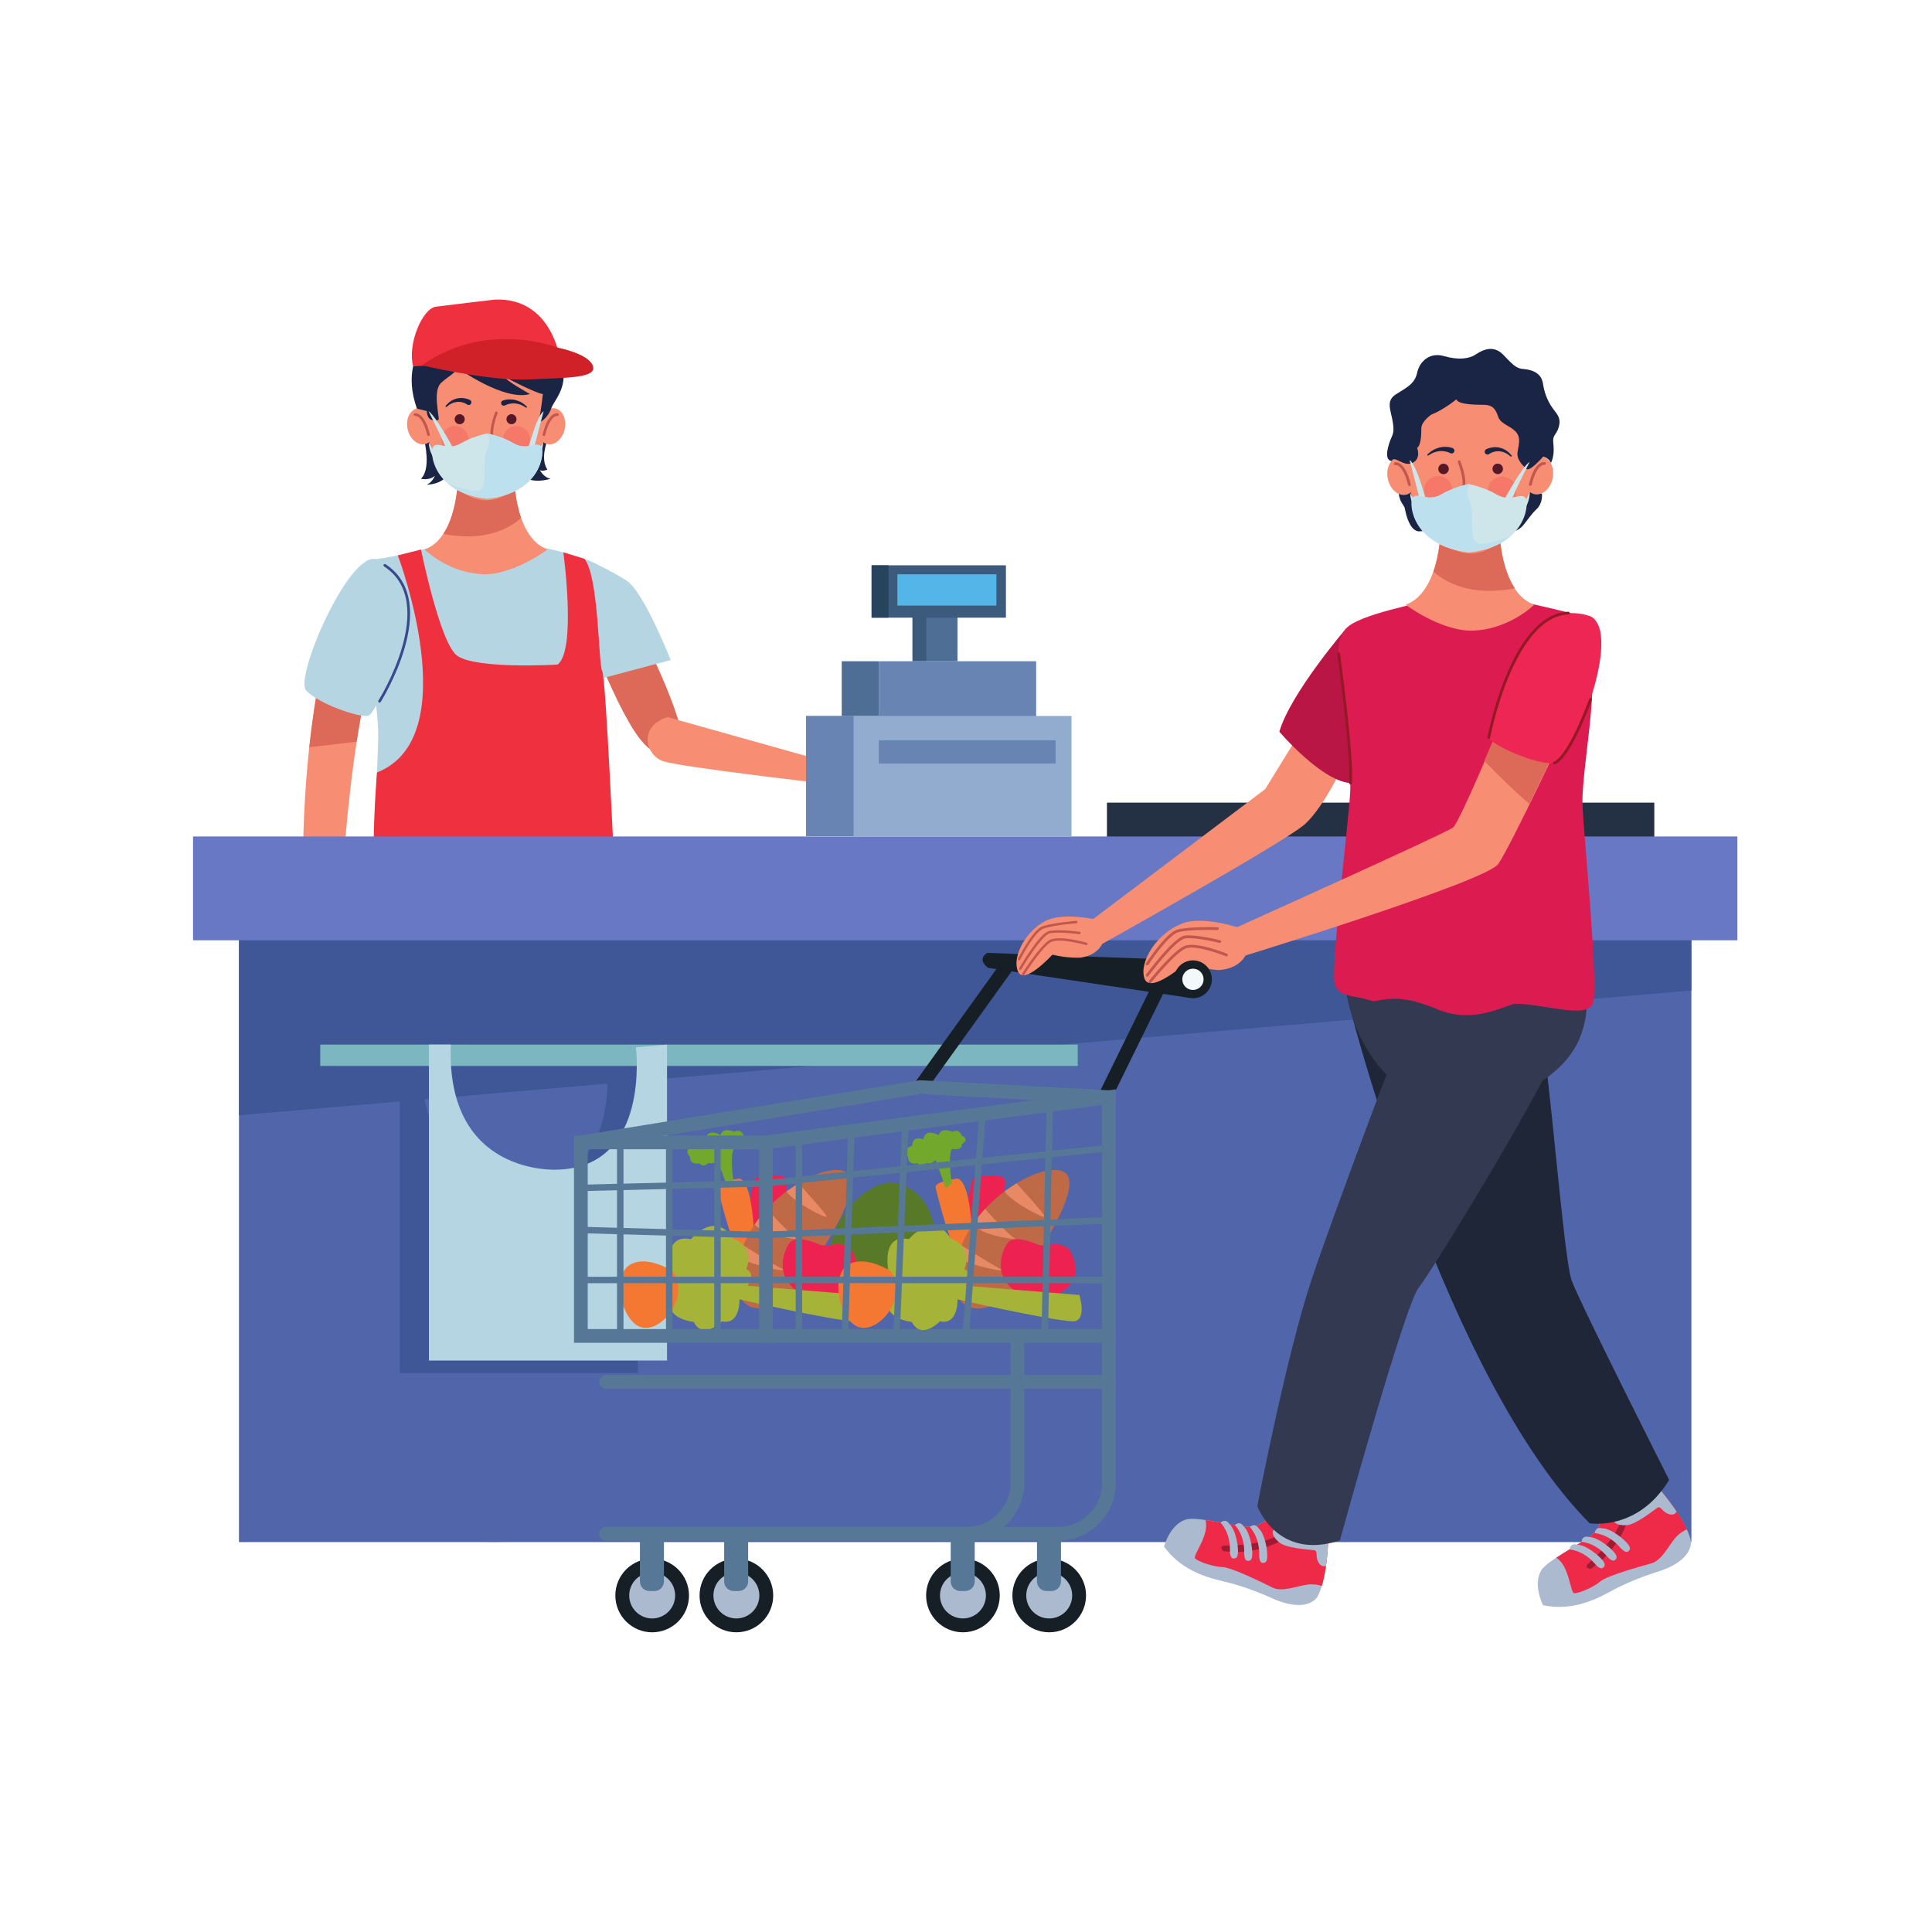<?xml version="1.0" encoding="UTF-8" standalone="no"?>
<svg
   xmlns:dc="http://purl.org/dc/elements/1.1/"
   xmlns:cc="http://creativecommons.org/ns#"
   xmlns:rdf="http://www.w3.org/1999/02/22-rdf-syntax-ns#"
   xmlns:svg="http://www.w3.org/2000/svg"
   xmlns="http://www.w3.org/2000/svg"
   viewBox="0 0 2829.333 2829.333"
   height="2829.333"
   width="2829.333"
   xml:space="preserve"
   id="svg2"
   version="1.1"><defs
     id="defs6" /><g
     transform="matrix(1.333,0,0,-1.333,0,2829.333)"
     id="g10"><g
       transform="scale(0.1)"
       id="g12"><g
         transform="scale(1.115)"
         id="g14"><path
           id="path16"
           style="fill:#243043;fill-opacity:1;fill-rule:nonzero;stroke:none"
           d="M 10906.7,10552.9 H 16300 v 574.8 h -5393.3 v -574.8" /></g><path
         id="path18"
         style="fill:#6884b2;fill-opacity:1;fill-rule:nonzero;stroke:none"
         d="M 11383.3,13346.7 H 9655.16 v 614.1 h 1728.14 v -614.1" /><path
         id="path20"
         style="fill:#dd6958;fill-opacity:1;fill-rule:nonzero;stroke:none"
         d="m 7070.12,14222.3 c 0,0 549.57,-1093.8 393.18,-1206.2 -276.68,-198.9 -462.29,-28.5 -902.85,1009.8 -338.32,797.3 509.67,196.4 509.67,196.4" /><path
         id="path22"
         style="fill:#f78e73;fill-opacity:1;fill-rule:nonzero;stroke:none"
         d="m 3716.06,14590.9 c 0,0 -592.25,-1574.7 -313.12,-4366.5 h 288.53 c 0,0 58.5,2587.9 414.23,3729.2 l -389.64,637.3" /><path
         id="path24"
         style="fill:#dd6958;fill-opacity:1;fill-rule:nonzero;stroke:none"
         d="m 3397.78,13016.1 520.36,60.7 c 28.93,188.7 61.43,368.8 97.9,533.3 l -498.55,207.3 c -43.05,-221.7 -85.76,-489.5 -119.71,-801.3" /><path
         id="path26"
         style="fill:#acbacf;fill-opacity:1;fill-rule:nonzero;stroke:none"
         d="m 5745.68,5287.9 c 0,0 -149.34,-416.5 -114.62,-651 0,0 27.92,-214.1 453.57,-178.9 0,0 265.55,25.4 529.92,-6.6 235.73,-28.5 480.46,-23.2 712.25,132.1 0,0 22.17,237.9 -119.28,345.5 -111.44,84.8 -602.9,106.5 -702.29,176.2 -99.4,69.8 -160,225.5 -160,225.5 l -599.55,-42.8" /><path
         id="path28"
         style="fill:#2743a0;fill-opacity:1;fill-rule:nonzero;stroke:none"
         d="m 7011.77,4994.1 c -187.71,38.2 -438.63,63.5 -506.54,111.1 -99.4,69.8 -160,225.5 -160,225.5 l -599.55,-42.8 c 0,0 -106.95,-298.4 -118.77,-532.2 32.75,-0.5 83.87,-6.9 141.48,-35 98.77,-48.1 222.86,-169.5 341.43,-156 118.57,13.6 474.28,54.2 566.71,24.5 92.43,-29.7 243.94,-32.2 299,-13.2 42.59,14.7 -61.87,281.8 36.24,418.1" /><path
         id="path30"
         style="fill:#243365;fill-opacity:1;fill-rule:nonzero;stroke:none"
         d="m 6736.37,4808.4 c 0,0 -431.11,142.2 -534.68,352.9 0,0 -53.69,53.4 -55.54,-19.1 -1.79,-72.6 257.04,-326.5 577.4,-391.7 0,0 63.75,26.9 12.82,57.9" /><path
         id="path32"
         style="fill:#acbacf;fill-opacity:1;fill-rule:nonzero;stroke:none"
         d="m 6286.71,5321.9 c -57.09,56.5 -457.57,-11.5 -539.15,0 -17.77,-53.8 -51.67,-163.1 -76.76,-282.9 16.4,-14.1 46.2,-27.6 85.2,5.6 60.84,51.8 41.73,117.1 89.95,106.3 48.21,-10.7 281.27,-80.9 371.99,-46.1 90.7,34.7 130.36,156.2 68.77,217.1" /><path
         id="path34"
         style="fill:#acbacf;fill-opacity:1;fill-rule:nonzero;stroke:none"
         d="m 6853.44,5022.1 c 0,0 -133.35,-58.4 -195.21,-250.9 0,0 -22.88,-62.7 -51.57,-58.9 -28.7,3.8 -57.48,17.7 -22.07,103.6 35.4,85.8 113.01,201.3 176.72,223.5 0,0 52.88,50 92.13,-17.3" /><path
         id="path36"
         style="fill:#acbacf;fill-opacity:1;fill-rule:nonzero;stroke:none"
         d="m 6703.73,5049.2 c 0,0 -133.36,-58.4 -195.22,-251 0,0 -22.88,-62.6 -51.56,-58.9 -28.71,3.8 -57.49,17.8 -22.07,103.6 35.4,85.9 113,201.4 176.71,223.6 0,0 52.89,49.9 92.14,-17.3" /><path
         id="path38"
         style="fill:#acbacf;fill-opacity:1;fill-rule:nonzero;stroke:none"
         d="m 6548.42,5082.5 c 0,0 -133.35,-58.3 -195.22,-250.9 0,0 -22.88,-62.7 -51.58,-58.9 -28.68,3.8 -57.47,17.7 -22.08,103.6 35.43,85.9 113.03,201.4 176.73,223.6 0,0 52.89,49.9 92.15,-17.4" /><path
         id="path40"
         style="fill:#ef303e;fill-opacity:1;fill-rule:nonzero;stroke:none"
         d="m 5564.95,10357.6 c 0,0 91.98,-1835 91.98,-2447.8 0,-873.7 -120.38,-2494.4 -102.6,-2539.3 52.45,-132.7 703.54,-184.8 922.61,-15.8 0,0 124.22,1871.2 154.02,2344.4 32.49,515.6 32.49,748.5 32.49,1321.5 0,480.3 -115.97,1785 -88.97,1864.1 27,79.2 -530.96,-212.6 -1009.53,-527.1" /><path
         id="path42"
         style="fill:#acbacf;fill-opacity:1;fill-rule:nonzero;stroke:none"
         d="m 4362.42,5134.6 c 0,0 -149.33,-416.4 -114.61,-650.9 0,0 27.91,-214.2 453.56,-178.9 0,0 265.53,25.3 529.92,-6.7 235.74,-28.5 480.46,-23.2 712.25,132.2 0,0 22.16,237.9 -119.27,345.5 -111.44,84.7 -602.9,106.4 -702.31,176.2 -99.39,69.7 -160,225.5 -160,225.5 l -599.54,-42.9" /><path
         id="path44"
         style="fill:#2743a0;fill-opacity:1;fill-rule:nonzero;stroke:none"
         d="m 5628.5,4840.9 c -187.7,38.2 -438.61,63.4 -506.54,111.1 -99.39,69.7 -160,225.5 -160,225.5 l -599.54,-42.9 c 0,0 -106.96,-298.3 -118.75,-532.2 32.72,-0.5 83.85,-6.9 141.45,-34.9 98.78,-48.1 222.87,-169.6 341.45,-156 118.55,13.5 474.29,54.1 566.71,24.4 92.42,-29.7 243.91,-32.1 298.98,-13.1 42.59,14.6 -61.87,281.7 36.24,418.1" /><path
         id="path46"
         style="fill:#243365;fill-opacity:1;fill-rule:nonzero;stroke:none"
         d="m 5353.12,4655.2 c 0,0 -431.1,142.1 -534.67,352.9 0,0 -53.73,53.3 -55.55,-19.2 -1.81,-72.5 257.03,-326.5 577.41,-391.7 0,0 63.72,27 12.81,58" /><path
         id="path48"
         style="fill:#acbacf;fill-opacity:1;fill-rule:nonzero;stroke:none"
         d="m 4885.69,5172 c -57.09,56.5 -453.68,-29.1 -535.26,-17.6 -17.75,-53.8 -51.66,-163.1 -76.75,-283 16.41,-14 46.19,-27.6 85.19,5.7 60.85,51.8 41.74,117.1 89.95,106.3 48.2,-10.7 248.83,-52.8 339.54,-18.1 90.72,34.8 158.91,145.8 97.33,206.7" /><path
         id="path50"
         style="fill:#acbacf;fill-opacity:1;fill-rule:nonzero;stroke:none"
         d="m 5470.17,4868.8 c 0,0 -133.34,-58.3 -195.21,-250.9 0,0 -22.88,-62.7 -51.57,-58.9 -28.69,3.8 -57.46,17.7 -22.06,103.6 35.39,85.9 113,201.4 176.71,223.5 0,0 52.89,50 92.13,-17.3" /><path
         id="path52"
         style="fill:#acbacf;fill-opacity:1;fill-rule:nonzero;stroke:none"
         d="m 5320.46,4895.9 c 0,0 -133.34,-58.4 -195.2,-250.9 0,0 -22.88,-62.7 -51.58,-58.9 -28.7,3.8 -57.47,17.7 -22.06,103.6 35.4,85.8 113,201.4 176.71,223.5 0,0 52.88,50 92.13,-17.3" /><path
         id="path54"
         style="fill:#acbacf;fill-opacity:1;fill-rule:nonzero;stroke:none"
         d="m 5165.15,4929.3 c 0,0 -133.35,-58.4 -195.2,-251 0,0 -22.89,-62.6 -51.58,-58.8 -28.7,3.8 -57.48,17.7 -22.09,103.6 35.42,85.8 113.02,201.4 176.74,223.5 0,0 52.88,50 92.13,-17.3" /><path
         id="path56"
         style="fill:#ef303e;fill-opacity:1;fill-rule:nonzero;stroke:none"
         d="m 4236.18,10782.9 c 0,0 108.47,-2248.3 121.91,-2770.6 10.51,-409.3 -204.8,-2750.1 -187,-2795.1 52.44,-132.7 703.53,-184.8 922.59,-15.7 0,0 249.35,1792.5 279.17,2265.7 32.46,515.6 200.92,3195.8 227.91,3275 27.01,79.1 -886.01,355.3 -1364.58,40.7" /><path
         id="path58"
         style="fill:#b6d5e3;fill-opacity:1;fill-rule:nonzero;stroke:none"
         d="m 6577.25,15014.7 c 0,0 109.97,-46.1 302.96,-165.8 193.03,-119.8 487.7,-876.7 488.37,-875.2 0.71,1.4 -878.96,-233.7 -878.96,-233.7 l 87.63,1274.7" /><path
         id="path60"
         style="fill:#ef303e;fill-opacity:1;fill-rule:nonzero;stroke:none"
         d="m 6660.54,11520 c 0,0 105.73,-1106.8 -955.47,-1606.8 -187.42,-88.3 -509.66,-15.9 -545.91,3.7 -36.25,19.7 -846.09,694.6 -922.98,866 -76.89,171.5 5.6,831.1 5.6,831.1 l 2418.76,-94" /><path
         id="path62"
         style="fill:#b6d5e3;fill-opacity:1;fill-rule:nonzero;stroke:none"
         d="m 4900.62,15270.4 c 0,0 -275.61,-113.6 -769.84,-189.3 -95.43,-14.6 -95.16,-514.6 -73.11,-876.2 22.07,-361.5 99.78,-814.3 98.1,-1063.5 -1.67,-249.3 -87.3,-1758.1 -17.37,-1922.3 69.92,-164.1 440.11,-66.2 639.69,-132.6 199.56,-66.5 561.05,-263.5 901.81,-122.9 340.77,140.6 482.71,120.6 671.89,84.1 189.18,-36.6 358.69,36.4 407.03,180.6 48.33,144.1 -153.84,1771.4 -162.71,2031.8 -8.84,260.4 48.51,822.1 83.29,1082.9 34.77,260.8 89.29,470.6 -38.26,621.3 -127.53,150.8 -749.32,255.6 -840.16,284.7 -90.81,29 -900.36,21.4 -900.36,21.4" /><path
         id="path64"
         style="fill:#ef303e;fill-opacity:1;fill-rule:nonzero;stroke:none"
         d="m 4370.59,15123.7 c 0,0 756.61,-1997.2 -228.87,-2384.9 0,0 -135.5,-1548 104.9,-2174 l 2338.15,-78.3 c 0,0 200.19,604 181.5,893.6 -18.68,289.7 -108.82,2405.6 -150.74,2474.6 -41.91,69.1 -35.01,1032.6 -193.8,1230.4 l -232.78,72 c 0,0 147.57,-1078 -63.97,-1233.3 0,0 -885.71,-53.5 -1101.66,97.1 -187.95,131 -398.31,1167 -398.31,1167 l -254.42,-64.2" /><g
         transform="scale(1.009)"
         id="g66"><path
           id="path68"
           style="fill:#1a2444;fill-opacity:1;fill-rule:nonzero;stroke:none"
           d="m 5960.07,16241.1 c 0,0 -81.69,-199.3 0,-318.2 0,0 -65.8,-28.7 -85.05,0 0,0 41.86,-86.4 120.34,-99.5 0,0 -209.52,-70.8 -322.05,44.7 -112.54,115.4 183.81,431.9 183.81,431.9 l 102.95,-58.9" /></g><g
         transform="scale(1.009)"
         id="g70"><path
           id="path72"
           style="fill:#1a2444;fill-opacity:1;fill-rule:nonzero;stroke:none"
           d="m 4622.91,16225.4 c 0,0 72.24,-299.2 -40.09,-402 0,0 89.16,-23.6 152.02,31.8 0,0 -30.07,-76.1 -89.49,-95.8 0,0 177.91,-7.4 248.44,137.2 70.55,144.6 -155.47,403.4 -155.47,403.4 l -115.41,-74.6" /></g><path
         id="path74"
         style="fill:#f78e73;fill-opacity:1;fill-rule:nonzero;stroke:none"
         d="m 5646.04,16061.7 h -611.66 c 0,0 19.43,-728.1 -368.91,-873.8 0,0 273.2,-271.8 674.74,-271.8 325.25,9.7 674.73,271.8 674.73,271.8 -388.33,145.7 -368.9,873.8 -368.9,873.8" /><path
         id="path76"
         style="fill:#dd6958;fill-opacity:1;fill-rule:nonzero;stroke:none"
         d="m 5646.01,16026 c -197.22,8.2 -413.3,17.2 -611.48,25.4 0.44,-67.2 -4.33,-451.2 -164.31,-692 458.68,-90 726.17,61 855.32,174.8 -68.28,194.4 -78.36,408.7 -79.53,491.8" /><g
         transform="scale(1.071)"
         id="g78"><path
           id="path80"
           style="fill:#f78e73;fill-opacity:1;fill-rule:nonzero;stroke:none"
           d="m 4379.15,15492.9 c 0,-445.7 325.96,-807.1 609.12,-807.1 283.16,0 609.1,361.4 609.1,807.1 0,445.7 -156.53,807.1 -609.1,807.1 -452.56,0 -609.12,-361.4 -609.12,-807.1" /></g><g
         transform="scale(1.028)"
         id="g82"><path
           id="path84"
           style="fill:#f78e73;fill-opacity:1;fill-rule:nonzero;stroke:none"
           d="m 4356.89,16058.9 c 24.08,-105.1 107.47,-175.7 186.28,-157.7 78.83,18.1 123.2,117.9 99.14,223.1 -24.08,105.1 -107.48,175.7 -186.31,157.6 -78.8,-18 -123.18,-117.8 -99.11,-223" /></g><g
         transform="scale(1.028)"
         id="g86"><path
           id="path88"
           style="fill:#f78e73;fill-opacity:1;fill-rule:nonzero;stroke:none"
           d="m 6033.91,16058.9 c -24.1,-105.1 -107.49,-175.7 -186.28,-157.7 -78.84,18.1 -123.22,117.9 -99.15,223.1 24.07,105.1 107.47,175.7 186.28,157.6 78.83,-18 123.21,-117.8 99.15,-223" /></g><g
         transform="scale(1.024)"
         id="g90"><path
           id="path92"
           style="fill:none;stroke:#c1574d;stroke-width:28.443;stroke-linecap:round;stroke-linejoin:miter;stroke-miterlimit:10;stroke-dasharray:none;stroke-opacity:1"
           d="m 5981.43,16279.4 c 0,0 -88.52,20.6 -145.39,-214.9" /></g><g
         transform="scale(1.024)"
         id="g94"><path
           id="path96"
           style="fill:none;stroke:#c1574d;stroke-width:28.443;stroke-linecap:round;stroke-linejoin:miter;stroke-miterlimit:10;stroke-dasharray:none;stroke-opacity:1"
           d="m 4451.83,16279.4 c 0,0 88.51,20.6 145.39,-214.9" /></g><g
         transform="scale(1.034)"
         id="g98"><path
           id="path100"
           style="fill:#1a2444;fill-opacity:1;fill-rule:nonzero;stroke:none"
           d="m 4962.52,16229.8 c -12.53,9 -32.11,18 -50.16,22.5 -18.6,4.8 -38.2,6.7 -57.72,4.4 -19.33,-2.5 -39.27,-7.2 -57.39,-16.8 -18.69,-8.7 -35.53,-21.4 -51.96,-34.9 l -0.38,-0.4 c -3.09,-2.5 -7.64,-2.1 -10.17,1 -2.29,2.8 -2.16,6.8 0.12,9.4 14.67,16.8 30.43,33.3 49.57,46.3 18.49,14.1 40.52,23.5 63.43,30.3 23.09,6.6 47.74,8.4 71.99,6.2 24.82,-2.5 47.14,-7.6 72.57,-19.7 14.2,-6.9 20.2,-23.9 13.37,-38.1 -6.81,-14.2 -23.84,-20.2 -38.03,-13.4 -1.48,0.7 -2.87,1.6 -4.16,2.5 l -1.08,0.7" /></g><g
         transform="scale(1.033)"
         id="g102"><path
           id="path104"
           style="fill:#1a2444;fill-opacity:1;fill-rule:nonzero;stroke:none"
           d="m 5348.27,16287.6 c 25.91,9.1 47.71,11.5 71.62,12.1 23.36,0.3 46.62,-2.3 68.69,-8.7 21.97,-6.4 43.22,-14.8 62.08,-26.9 19.32,-11.3 36.12,-25.7 51.96,-40.6 2.92,-2.7 3.07,-7.3 0.32,-10.2 -2.44,-2.6 -6.37,-3 -9.26,-1.1 l -0.39,0.3 c -17.31,11.4 -34.89,22.1 -53.85,29.2 -18.52,8 -38.26,12 -57.61,14.4 -19.44,2.2 -38.99,1 -57.78,-2.3 -18.22,-3.2 -38.31,-10 -51.44,-17.4 l -0.85,-0.5 c -13.71,-7.8 -31.12,-3 -38.91,10.7 -7.77,13.7 -2.97,31.1 10.73,38.9 1.47,0.8 3.15,1.6 4.69,2.1" /></g><g
         transform="scale(1.023)"
         id="g106"><path
           id="path108"
           style="fill:#561826;fill-opacity:1;fill-rule:nonzero;stroke:none"
           d="m 4882.81,16246.1 c 0,-29.7 24.15,-53.9 53.92,-53.9 29.76,0 53.9,24.2 53.9,53.9 0,29.8 -24.14,53.9 -53.9,53.9 -29.77,0 -53.92,-24.1 -53.92,-53.9" /></g><g
         transform="scale(1.023)"
         id="g110"><path
           id="path112"
           style="fill:#561826;fill-opacity:1;fill-rule:nonzero;stroke:none"
           d="m 5438.82,16246.1 c 0,-29.7 24.15,-53.9 53.91,-53.9 29.77,0 53.89,24.2 53.89,53.9 0,29.8 -24.12,53.9 -53.89,53.9 -29.76,0 -53.91,-24.1 -53.91,-53.9" /></g><g
         transform="scale(1.015)"
         id="g114"><path
           id="path116"
           style="fill:#f57868;fill-opacity:1;fill-rule:nonzero;stroke:none"
           d="m 4776.5,16152.6 c 0,-81.4 66,-147.4 147.41,-147.4 81.4,0 147.41,66 147.41,147.4 0,81.4 -66.01,147.4 -147.41,147.4 -81.41,0 -147.41,-66 -147.41,-147.4" /></g><g
         transform="scale(1.015)"
         id="g118"><path
           id="path120"
           style="fill:#f57868;fill-opacity:1;fill-rule:nonzero;stroke:none"
           d="m 5442.95,16152.6 c 0,-81.4 66,-147.4 147.4,-147.4 81.42,0 147.41,66 147.41,147.4 0,81.4 -65.99,147.4 -147.41,147.4 -81.4,0 -147.4,-66 -147.4,-147.4" /></g><g
         transform="scale(1.024)"
         id="g122"><path
           id="path124"
           style="fill:none;stroke:#c1574d;stroke-width:28.443;stroke-linecap:round;stroke-linejoin:miter;stroke-miterlimit:10;stroke-dasharray:none;stroke-opacity:1"
           d="m 5325.44,16300 c 0,0 -67.85,-177.2 -44.23,-252.8 23.7,-75.9 85.31,-145.4 79,-161.2 l -79,-66.4" /></g><path
         id="path126"
         style="fill:#f78e73;fill-opacity:1;fill-rule:nonzero;stroke:none"
         d="m 5509.86,16103 c 0,0 -148.04,-12.2 -213.58,0 -65.53,12.1 -128.17,9.2 -150.24,-29.1 -22.08,-38.3 -70.63,-191.8 19.19,-225.8 89.79,-33.9 133.95,-9.7 174.98,17 41.03,26.7 65.3,24.3 94.42,12.2 29.12,-12.2 31.41,-60.1 88.51,-45.8 57.13,14.2 122.65,40.9 112.94,106.4 -9.7,65.5 -70.31,168.6 -126.22,165.1" /><path
         id="path128"
         style="fill:none;stroke:#c1574d;stroke-width:29.125;stroke-linecap:round;stroke-linejoin:miter;stroke-miterlimit:10;stroke-dasharray:none;stroke-opacity:1"
         d="m 5539.24,16095.8 c 0,0 -164.22,-119 -334.06,0.1" /><g
         transform="scale(1.094)"
         id="g130"><path
           id="path132"
           style="fill:#1a2444;fill-opacity:1;fill-rule:nonzero;stroke:none"
           d="m 4285.42,15274 c 0,0 -0.49,-88.4 67.03,-92.7 67.51,-4.3 55.67,-5.5 43.83,92.7 -11.83,98.2 -26.12,226.5 34.26,283.6 60.41,57.2 155.68,104.5 161.29,151.8 0,0 467.04,-340.3 730.35,-264.8 0,0 -236.5,130.3 -258.75,173.9 0,0 313.9,-166.5 388.38,-173.9 0,0 -22.18,-194.1 -38.53,-256.4 -16.36,-62.3 89.5,14.8 121.96,111.2 32.49,96.5 227.73,258.2 53.09,563.9 -148.79,260.4 -476.84,436.7 -706.83,414.1 -360.92,-35.5 -922.55,-327.5 -694.72,-979.2 l 98.64,-24.2" /></g><g
         transform="scale(1.01)"
         id="g134"><path
           id="path136"
           style="fill:#cee5e9;fill-opacity:1;fill-rule:nonzero;stroke:none"
           d="m 5886.23,16156.5 c -43.51,61.6 -158.42,-47.1 -296.27,34.6 -137.84,81.7 -290.86,108.9 -290.86,108.9 0,0 -152.98,-27.2 -290.82,-108.9 -137.87,-81.7 -252.77,27 -296.28,-34.6 -43.49,-61.6 0,-503.9 587.1,-566.4 587.13,62.5 630.64,504.8 587.13,566.4" /></g><g
         transform="scale(1.025)"
         id="g138"><path
           id="path140"
           style="fill:#cee5e9;fill-opacity:1;fill-rule:nonzero;stroke:none"
           d="m 4592.5,16300 c 0,0 179.48,-351.1 188.41,-406.8 l 65.02,32.7 c 0,0 -180.8,332.3 -253.43,374.1" /></g><g
         transform="scale(1.004)"
         id="g142"><path
           id="path144"
           style="fill:#cee5e9;fill-opacity:1;fill-rule:nonzero;stroke:none"
           d="m 4692.39,16300 63.81,-119.2 v -66.8 c 0,0 -63.81,80.1 -63.81,186" /></g><g
         transform="scale(1.025)"
         id="g146"><path
           id="path148"
           style="fill:#cee5e9;fill-opacity:1;fill-rule:nonzero;stroke:none"
           d="m 5826.82,16300 c 0,0 -97.6,-363.5 -106.52,-419.1 l -63.07,4.9 c 0,0 97.02,372.4 169.59,414.2" /></g><g
         transform="scale(1.004)"
         id="g150"><path
           id="path152"
           style="fill:#cee5e9;fill-opacity:1;fill-rule:nonzero;stroke:none"
           d="m 5942.82,16300 -63.8,-119.2 v -66.8 c 0,0 63.8,80.1 63.8,186" /></g><g
         transform="scale(1.01)"
         id="g154"><path
           id="path156"
           style="fill:#bde0ef;fill-opacity:1;fill-rule:nonzero;stroke:none"
           d="m 5589.96,16191.1 c -137.84,81.7 -290.86,108.9 -290.86,108.9 0,0 -1.5,-0.3 -4.29,-0.8 24.1,-36 43.6,-97.1 4.29,-171.8 -61.27,-116.6 18.05,-402.6 -87.72,-444.9 -59.62,-23.9 -214.62,24.7 -338.57,71.6 91.88,-78.4 228.07,-142.9 426.29,-164 587.13,62.5 630.64,504.8 587.13,566.4 -43.51,61.6 -158.42,-47.1 -296.27,34.6" /></g><path
         id="path158"
         style="fill:#b6d5e3;fill-opacity:1;fill-rule:nonzero;stroke:none"
         d="m 4130.78,15081.1 c 0,0 365.38,-189.2 330.35,-582.4 -35.06,-393.2 -326.31,-1106.7 -413.67,-1135.8 -87.36,-29.2 -553.36,131 -684.41,276.6 -131.06,145.6 472.48,1529 767.73,1441.6" /><path
         id="path160"
         style="fill:#f78e73;fill-opacity:1;fill-rule:nonzero;stroke:none"
         d="m 3416.36,10389.5 c 0,0 -184.47,-136 -213.59,-213.7 0,0 -33.97,-315.5 14.56,-402.9 0,0 51.77,-53.3 125.4,0 0,0 93.04,-100.8 175.58,-23.7 0,0 87.36,-73.3 150.48,9.2 0,0 82.51,-72.8 121.35,9.7 0,0 -17.83,270 38.82,295.9 43.7,20 122.54,-60.1 124.01,20 2.6,140.4 -187.1,247.2 -289.03,276.3 -101.95,29.2 -247.58,29.2 -247.58,29.2" /><path
         id="path162"
         style="fill:none;stroke:#38498c;stroke-width:29.125;stroke-linecap:round;stroke-linejoin:miter;stroke-miterlimit:10;stroke-dasharray:none;stroke-opacity:1"
         d="m 4170.03,13521.1 c 0,0 681.02,1084.4 57.67,1493.6" /><path
         id="path164"
         style="fill:#f78e73;fill-opacity:1;fill-rule:nonzero;stroke:none"
         d="m 7335.25,13346.7 1705.89,-478.6 -80.05,-239.7 c 0,0 -1458.96,167.7 -1668.2,232 -209.24,64.4 -276.78,393.6 42.36,486.3" /><g
         transform="scale(1.102)"
         id="g166"><path
           id="path168"
           style="fill:#ef303e;fill-opacity:1;fill-rule:nonzero;stroke:none"
           d="m 4118.58,15608.1 c 0,0 1183.85,76 1466.79,62.4 0,0 -78.47,629.5 -655.43,603.1 0,0 -450.76,-52.9 -584.33,-70.5 -133.59,-17.6 -285.23,-370.7 -227.03,-595" /></g><g
         transform="scale(1.087)"
         id="g170"><path
           id="path172"
           style="fill:#d02129;fill-opacity:1;fill-rule:nonzero;stroke:none"
           d="m 4263.89,15834.8 c 0,0 676.47,-161.5 1074.82,-143.6 398.35,17.9 697.86,13 653.19,138.1 -44.69,125.1 -355.01,183.5 -355.01,183.5 0,0 -710.71,287.2 -1373,-178" /></g><path
         id="path174"
         style="fill:#f78e73;fill-opacity:1;fill-rule:nonzero;stroke:none"
         d="m 8971.61,12837.2 c 0,0 106.8,97.9 368.92,0 262.13,-97.9 611.63,-379.4 553.39,-447.4 -58.25,-67.9 -446.6,38.9 -601.93,97.1 0,0 126.2,-145.6 87.37,-174.7 -38.83,-29.2 -184.46,145.6 -252.43,184.4 -67.94,38.9 -232.99,126.2 -271.82,213.6" /><g
         transform="scale(1.14)"
         id="g176"><path
           id="path178"
           style="fill:#5166aa;fill-opacity:1;fill-rule:nonzero;stroke:none"
           d="M 16300,3757.5 H 2303.06 v 6299.6 H 16300 V 3757.5" /></g><path
         id="path180"
         style="fill:#3f5796;fill-opacity:1;fill-rule:nonzero;stroke:none"
         d="M 4391.93,9612.1 V 6140.8 H 7007.67 V 9612.1 L 6665.63,9582 c 0,0 166.69,-1314.8 -861.04,-1343.9 0,0 -1229.63,-77.5 -1172.35,1374 h -240.31" /><g
         transform="scale(1.14)"
         id="g182"><path
           id="path184"
           style="fill:#3f5796;fill-opacity:1;fill-rule:nonzero;stroke:none"
           d="M 2303.06,7870.86 16300,9073.09 v 984.01 H 2303.06 V 7870.86" /></g><g
         transform="scale(1.171)"
         id="g186"><path
           id="path188"
           style="fill:#6878c4;fill-opacity:1;fill-rule:nonzero;stroke:none"
           d="M 16300,9304.3 H 1811.17 v 973.8 H 16300 v -973.8" /></g><path
         id="path190"
         style="fill:#92acd0;fill-opacity:1;fill-rule:nonzero;stroke:none"
         d="M 11771.6,12038.6 H 8855.11 v 1320.8 h 2916.49 v -1320.8" /><path
         id="path192"
         style="fill:#6884b2;fill-opacity:1;fill-rule:nonzero;stroke:none"
         d="m 9377.73,12038.6 h -522.62 v 1320.8 h 522.62 v -1320.8" /><path
         id="path194"
         style="fill:#6884b2;fill-opacity:1;fill-rule:nonzero;stroke:none"
         d="m 9655.16,12837.2 h 1941.74 v 255.6 H 9655.16 v -255.6" /><path
         id="path196"
         style="fill:#4f6e96;fill-opacity:1;fill-rule:nonzero;stroke:none"
         d="M 9655.16,13359.4 H 9247.4 v 601.4 h 407.76 v -601.4" /><path
         id="path198"
         style="fill:#4f6e96;fill-opacity:1;fill-rule:nonzero;stroke:none"
         d="m 10179.4,14776.4 h 339.8 v -815.6 h -339.8 v 815.6" /><path
         id="path200"
         style="fill:#3c5a7c;fill-opacity:1;fill-rule:nonzero;stroke:none"
         d="m 10179.4,13960.8 h -155.3 v 815.6 h 155.3 v -815.6" /><path
         id="path202"
         style="fill:#3c5a7c;fill-opacity:1;fill-rule:nonzero;stroke:none"
         d="m 9575.51,14439.4 h 1475.69 v 575.3 H 9575.51 v -575.3" /><path
         id="path204"
         style="fill:#28435e;fill-opacity:1;fill-rule:nonzero;stroke:none"
         d="m 9761.96,14439.4 h -186.45 v 575.3 h 186.45 v -575.3" /><path
         id="path206"
         style="fill:#54b5e9;fill-opacity:1;fill-rule:nonzero;stroke:none"
         d="m 9859.05,14572.4 h 1087.35 v 343.7 H 9859.05 v -343.7" /><path
         id="path208"
         style="fill:#7bb6c1;fill-opacity:1;fill-rule:nonzero;stroke:none"
         d="M 11840.3,9514.4 H 3518.31 v 234.8 h 8321.99 v -234.8" /><path
         id="path210"
         style="fill:#b6d5e3;fill-opacity:1;fill-rule:nonzero;stroke:none"
         d="M 4712.34,9749.2 V 6278 h 2615.73 v 3471.2 l -342.05,-30 c 0,0 166.69,-1314.9 -861.04,-1344 0,0 -1229.59,-77.4 -1172.36,1374 h -240.28" /><path
         id="path212"
         style="fill:#587a28;fill-opacity:1;fill-rule:nonzero;stroke:none"
         d="m 10245.2,7001.9 c 0,0 253.4,1068.9 -396.21,1223.1 -361.31,85.7 -977.34,-637.7 -639.1,-1138.6 338.23,-500.9 1035.31,-84.5 1035.31,-84.5" /><path
         id="path214"
         style="fill:#ee2250;fill-opacity:1;fill-rule:nonzero;stroke:none"
         d="m 8598.77,7943.8 c 0,0 72.67,279.4 40.69,333.5 -31.97,54.1 -306.72,33.8 -341.91,0 -35.21,-33.9 -120.72,-543.3 -64.44,-596.5 56.3,-53.2 300.54,0 300.54,0 l 65.12,263" /><path
         id="path216"
         style="fill:#f57832;fill-opacity:1;fill-rule:nonzero;stroke:none"
         d="m 8290.08,7466.2 c 0,0 3.65,770.5 -165.99,811.1 0,0 -261.03,-30.5 -240.73,-101.5 20.3,-71.1 176.37,-758.7 314.73,-805 138.35,-46.3 91.99,95.4 91.99,95.4" /><path
         id="path218"
         style="fill:#72a82c;fill-opacity:1;fill-rule:nonzero;stroke:none"
         d="m 8061.27,8225 c 0,0 -47.24,295.9 0,377.1 0,0 118.37,-20.3 108.21,50.8 0,0 97.69,55.8 0.62,96.4 0,0 -23.28,81.2 -103.33,40.6 0,0 -120.65,60.9 -151.1,-35.5 0,0 -142.11,86.3 -167.47,-45.7 0,0 -121.82,50.8 -121.82,-71.1 0,0 -131.97,-33.3 -45.7,-120.7 0,0 -11.67,-92.4 103.28,-72.1 0,0 38.84,-55.8 99.75,5.1 0,0 44.83,-25.4 98.55,30.4 0,0 99.39,-258.9 104.48,-294.4 5.07,-35.5 47.6,22.3 74.53,39.1" /><path
         id="path220"
         style="fill:#bf6a47;fill-opacity:1;fill-rule:nonzero;stroke:none"
         d="m 8724.19,7038.3 c 0,0 712.29,951.6 620.91,1245.9 -91.34,294.4 -1086.14,-182.7 -1228.25,-915.2 -142.1,-732.5 462.7,-534.3 607.34,-330.7" /><path
         id="path222"
         style="fill:#e78965;fill-opacity:1;fill-rule:nonzero;stroke:none"
         d="m 8167.9,7543.1 c 140.68,-89.2 364.78,-229.4 434.09,-262.2 89.39,-42.4 -286.21,27.1 -477.9,122 11.12,48 25.95,94.7 43.81,140.2" /><path
         id="path224"
         style="fill:#e78965;fill-opacity:1;fill-rule:nonzero;stroke:none"
         d="m 8639.46,8135.6 131.9,89.2 c 0.14,0.1 0.22,0.1 0.32,0.2 0.27,-0.3 309.51,-335.5 309.51,-364.9 0,-29.4 -355.6,154.2 -441.73,275.5" /><path
         id="path226"
         style="fill:#e78965;fill-opacity:1;fill-rule:nonzero;stroke:none"
         d="m 8426.17,7943.8 c 84.55,-94.6 298.36,-328.8 345.51,-332.2 56.25,-4 -330.53,8.9 -481.6,161.5 40.98,60.6 86.9,117.7 136.09,170.7" /><path
         id="path228"
         style="fill:#ee2250;fill-opacity:1;fill-rule:nonzero;stroke:none"
         d="m 9040.59,6950.1 c 0,0 541.38,74.4 331.59,514.3 0,0 -47.38,115.1 -223.31,88 0,0 -87.98,-25.6 -155.66,4.1 -67.67,29.8 -216.53,85.7 -297.74,34.1 -81.21,-51.7 -284.24,-552.5 345.12,-640.5" /><path
         id="path230"
         style="fill:#a5b338;fill-opacity:1;fill-rule:nonzero;stroke:none"
         d="m 9463.15,6998.4 c 0,0 91.74,-297.9 -79.63,-289.3 -254.61,12.8 -1259.43,241 -1259.43,241 0,0 10.35,-286.7 -192.97,-241 0,0 -203.32,-212.1 -309.9,-7.1 0,0 -365.42,37.6 -228.39,296.4 0,0 -274.65,167.2 -30.73,281.5 0,0 -75.83,396.8 228.67,331.7 0,0 261.98,323.2 458.32,7.2 0,0 253.87,-72.6 149,-338.9 0,0 112.64,-30.7 15,-180.1 l 1250.06,-101.4" /><path
         id="path232"
         style="fill:#f57832;fill-opacity:1;fill-rule:nonzero;stroke:none"
         d="m 7326.89,7294.3 c 0,0 148.15,-35.6 123.78,-273.8 -24.37,-238.2 -300.59,-488.1 -477.38,-338.3 -176.83,149.9 -221.91,544.2 -54.98,646.8 166.94,102.5 408.58,-34.7 408.58,-34.7" /><path
         id="path234"
         style="fill:#ee2250;fill-opacity:1;fill-rule:nonzero;stroke:none"
         d="m 10994.4,7943.8 c 0,0 72.7,279.4 40.7,333.5 -32,54.1 -306.7,33.8 -341.9,0 -35.2,-33.9 -120.8,-543.3 -64.5,-596.5 56.3,-53.2 300.6,0 300.6,0 l 65.1,263" /><path
         id="path236"
         style="fill:#f57832;fill-opacity:1;fill-rule:nonzero;stroke:none"
         d="m 10685.7,7466.2 c 0,0 3.7,770.5 -166,811.1 0,0 -261,-30.5 -240.7,-101.5 20.3,-71.1 176.3,-758.7 314.7,-805 138.4,-46.3 92,95.4 92,95.4" /><path
         id="path238"
         style="fill:#72a82c;fill-opacity:1;fill-rule:nonzero;stroke:none"
         d="m 10456.9,8225 c 0,0 -47.3,295.9 0,377.1 0,0 118.4,-20.3 108.2,50.8 0,0 97.7,55.8 0.6,96.4 0,0 -23.2,81.2 -103.3,40.6 0,0 -120.7,60.9 -151.1,-35.5 0,0 -142.1,86.3 -167.5,-45.7 0,0 -121.8,50.8 -121.8,-71.1 0,0 -131.95,-33.3 -45.67,-120.7 0,0 -11.7,-92.4 103.27,-72.1 0,0 38.8,-55.8 99.7,5.1 0,0 44.8,-25.4 98.6,30.4 0,0 99.4,-258.9 104.4,-294.4 5.1,-35.5 47.6,22.3 74.6,39.1" /><path
         id="path240"
         style="fill:#bf6a47;fill-opacity:1;fill-rule:nonzero;stroke:none"
         d="m 11119.8,7038.3 c 0,0 712.3,951.6 620.9,1245.9 -91.3,294.4 -1086.1,-182.7 -1228.2,-915.2 -142.1,-732.5 462.7,-534.3 607.3,-330.7" /><path
         id="path242"
         style="fill:#e78965;fill-opacity:1;fill-rule:nonzero;stroke:none"
         d="m 10563.5,7543.1 c 140.7,-89.2 364.8,-229.4 434.1,-262.2 89.4,-42.4 -286.2,27.1 -477.9,122 11.1,48 26,94.7 43.8,140.2" /><path
         id="path244"
         style="fill:#e78965;fill-opacity:1;fill-rule:nonzero;stroke:none"
         d="m 11035.1,8135.6 131.9,89.2 c 0.1,0.1 0.2,0.1 0.3,0.2 0.3,-0.3 309.5,-335.5 309.5,-364.9 0,-29.4 -355.6,154.2 -441.7,275.5" /><path
         id="path246"
         style="fill:#e78965;fill-opacity:1;fill-rule:nonzero;stroke:none"
         d="m 10821.8,7943.8 c 84.6,-94.6 298.3,-328.8 345.5,-332.2 56.3,-4 -330.5,8.9 -481.6,161.5 41,60.6 86.9,117.7 136.1,170.7" /><path
         id="path248"
         style="fill:#ee2250;fill-opacity:1;fill-rule:nonzero;stroke:none"
         d="m 11436.2,6950.1 c 0,0 541.4,74.4 331.6,514.3 0,0 -47.4,115.1 -223.3,88 0,0 -88,-25.6 -155.6,4.1 -67.7,29.8 -216.6,85.7 -297.8,34.1 -81.2,-51.7 -284.3,-552.5 345.1,-640.5" /><path
         id="path250"
         style="fill:#f78e73;fill-opacity:1;fill-rule:nonzero;stroke:none"
         d="m 14340.9,13271.3 -441.5,-715.6 -2146.8,-1621.6 c 0,0 60.2,-112 197.8,-167.3 0,0 2177.4,1210.4 2390.5,1408.4 213.2,197.9 425.8,662.2 425.8,662.2 l -425.8,433.9" /><path
         id="path252"
         style="fill:#b91646;fill-opacity:1;fill-rule:nonzero;stroke:none"
         d="m 14790,14322 c 0,0 -613,-713.3 -734.9,-1135.6 0,0 481.1,-564.5 798.9,-564.5 317.8,0 203.9,1451.3 -64,1700.1" /><g
         transform="scale(1.143)"
         id="g254"><path
           id="path256"
           style="fill:#acbacf;fill-opacity:1;fill-rule:nonzero;stroke:none"
           d="m 15930.1,4280.36 c 0,0 269.2,-301.8 320.2,-512.48 0,0 49.7,-191.17 -323.2,-307.14 0,0 -233.8,-69.52 -447,-187.24 -190,-105.03 -399.3,-184.35 -649.1,-132.14 0,0 -100.3,194.06 -17.3,333.81 65.5,110.02 474.7,296.82 535.1,390.05 60.3,93.23 58.3,246.01 58.3,246.01 l 523,169.13" /></g><g
         transform="scale(1.137)"
         id="g258"><path
           id="path260"
           style="fill:#ef2a48;fill-opacity:1;fill-rule:nonzero;stroke:none"
           d="m 15037.6,3616.72 c 146.8,97.25 352,205.21 393.5,269.22 60.6,93.73 58.6,247.33 58.6,247.33 l 525.8,170.04 c 0,0 193.9,-217.34 284.5,-412.62 -27.7,-11.69 -69,-34.82 -108.5,-78.51 -67.6,-75 -131.5,-221.31 -237.2,-250.67 -105.8,-29.28 -422.9,-117.2 -491.5,-174.35 -68.5,-57.24 -196.8,-111.49 -250.2,-114.3 -41.4,-2.12 -44.4,261.48 -175,343.86" /></g><g
         transform="scale(1.099)"
         id="g262"><path
           id="path264"
           style="fill:#a11a34;fill-opacity:1;fill-rule:nonzero;stroke:none"
           d="m 15871,3677.22 c 0,0 329.5,279.15 345.7,501.99 0,0 28.4,66.14 55.8,2.91 27.5,-63.33 -110.3,-379.7 -369.6,-551.49 0,0 -65.8,1.1 -31.9,46.59" /></g><g
         transform="scale(1.13)"
         id="g266"><path
           id="path268"
           style="fill:#acbacf;fill-opacity:1;fill-rule:nonzero;stroke:none"
           d="m 15695.5,4053.42 c 29.3,68.2 374.6,212.04 440.6,250.25 33.9,-40.07 100.8,-121.98 163.9,-216.11 -9.2,-17.69 -30.1,-39.63 -75,-24.68 -70.2,23.36 -76.4,85.99 -114,60.07 -37.6,-25.92 -213.1,-166.93 -303,-168.52 -89.8,-1.68 -144.2,25.47 -112.5,98.99" /></g><g
         transform="scale(1.083)"
         id="g270"><path
           id="path272"
           style="fill:#acbacf;fill-opacity:1;fill-rule:nonzero;stroke:none"
           d="m 15922,3880.15 c 0,0 140.4,-4.06 265.5,-154 0,0 43.2,-47.73 67.4,-33.97 24.4,13.75 45.1,36.65 -17.7,100.63 -62.7,64.07 -173.9,139.32 -239,136.09 0,0 -65.4,25.66 -76.2,-48.75" /></g><g
         transform="scale(1.091)"
         id="g274"><path
           id="path276"
           style="fill:#acbacf;fill-opacity:1;fill-rule:nonzero;stroke:none"
           d="m 15924.9,3928.6 c 0,0 139.4,-4.03 263.5,-152.74 0,0 42.8,-47.55 67,-33.81 24.1,13.65 44.6,36.38 -17.6,99.87 -62.3,63.59 -172.7,138.27 -237.2,135.15 0,0 -65,25.38 -75.7,-48.47" /></g><g
         transform="scale(1.1)"
         id="g278"><path
           id="path280"
           style="fill:#acbacf;fill-opacity:1;fill-rule:nonzero;stroke:none"
           d="m 15927.8,3983.21 c 0,0 138.3,-4 261.5,-151.57 0,0 42.4,-47.1 66.3,-33.55 24,13.55 44.4,36.1 -17.4,99.2 -61.8,63.01 -171.3,137.2 -235.4,134.02 0,0 -64.4,25.19 -75,-48.1" /></g><g
         transform="scale(1.125)"
         id="g282"><path
           id="path284"
           style="fill:#1f2637;fill-opacity:1;fill-rule:nonzero;stroke:none"
           d="m 13201.7,8953.49 c 0,0 914.6,-3545.37 2321.6,-4961.97 0,0 471.1,-81.32 776.7,423.94 0,0 -877.5,1736.38 -953.6,1950.84 -76,214.37 -228,2179.95 -285,2308.47 -57,128.52 -1859.7,278.72 -1859.7,278.72" /></g><path
         id="path286"
         style="fill:none;stroke:#161f26;stroke-width:150.894;stroke-linecap:round;stroke-linejoin:miter;stroke-miterlimit:10;stroke-dasharray:none;stroke-opacity:1"
         d="m 10108.2,9282.2 971,1352.5" /><path
         id="path288"
         style="fill:none;stroke:#161f26;stroke-width:150.894;stroke-linecap:round;stroke-linejoin:miter;stroke-miterlimit:10;stroke-dasharray:none;stroke-opacity:1"
         d="m 12136.6,9171.8 578.6,1177.5" /><path
         id="path290"
         style="fill:#161f26;fill-opacity:1;fill-rule:nonzero;stroke:none"
         d="m 13053.6,10264.9 -2196.8,326.8 c 0,0 -132.3,89.1 -10.5,165.3 l 2259.7,-82.7 -52.4,-409.4" /><path
         id="path292"
         style="fill:#acbacf;fill-opacity:1;fill-rule:nonzero;stroke:none"
         d="m 14593.1,4367.3 c 0,0 -0.3,-462.5 -117.5,-681 0,0 -103.2,-200.8 -509.5,-15.6 0,0 -252.3,118.9 -523.8,180.9 -242,55.3 -480.9,147.1 -654,382 0,0 62.3,241.9 239.5,297.7 139.6,44 630.9,-108.5 753.3,-75 122.5,33.5 237.2,165.3 237.2,165.3 l 574.8,-254.3" /><path
         id="path294"
         style="fill:#ef2a48;fill-opacity:1;fill-rule:nonzero;stroke:none"
         d="m 13243.5,4526.1 c 198.2,-28.8 454,-92.7 537.6,-69.8 122.5,33.5 237.2,165.3 237.2,165.3 l 574.8,-254.3 c 0,0 -0.3,-331.3 -71.4,-565.5 -32.4,11 -84.9,22.8 -151.5,15.6 -114.2,-12.4 -279.3,-88 -391.2,-32.8 -111.8,55.3 -447.5,221.1 -548.9,224.5 -101.5,3.5 -251.4,54.6 -298.9,92.8 -36.7,29.5 160.6,255.4 112.3,424.2" /><path
         id="path296"
         style="fill:#a11a34;fill-opacity:1;fill-rule:nonzero;stroke:none"
         d="m 13448.7,4246 c 0,0 474.5,-12.6 650.9,158.2 0,0 71.8,33.4 47.9,-38.6 -23.8,-72 -368.4,-230.3 -706.7,-181.2 0,0 -53.1,49.1 7.9,61.6" /><path
         id="path298"
         style="fill:#acbacf;fill-opacity:1;fill-rule:nonzero;stroke:none"
         d="m 14032.5,4449.4 c 76.2,35.4 475.6,-103.4 559.9,-121 -1.5,-59.2 -6.8,-178.7 -24.5,-305.5 -21.1,-8 -55.2,-10.8 -81.8,35.6 -41.6,72.5 0.3,130 -50.9,136.5 -51.3,6.5 -305.4,19.9 -382.4,86.2 -77,66.2 -102.4,130.1 -20.3,168.2" /><path
         id="path300"
         style="fill:#acbacf;fill-opacity:1;fill-rule:nonzero;stroke:none"
         d="m 13409.1,4497.6 c 0,0 110.6,-104.6 103.4,-315.9 0,0 0.3,-69.8 29.9,-76.2 29.6,-6.4 62.8,-2.9 58.3,94.1 -4.4,97.1 -40,238.2 -94.8,282.5 0,0 -34.4,67.9 -96.8,15.5" /><path
         id="path302"
         style="fill:#acbacf;fill-opacity:1;fill-rule:nonzero;stroke:none"
         d="m 13566,4471.3 c 0,0 110.6,-104.6 103.3,-315.9 0,0 0.4,-69.8 30,-76.2 29.5,-6.4 62.8,-2.9 58.3,94.1 -4.5,97.1 -39.9,238.1 -94.8,282.5 0,0 -34.4,67.9 -96.8,15.5" /><path
         id="path304"
         style="fill:#acbacf;fill-opacity:1;fill-rule:nonzero;stroke:none"
         d="m 13730.6,4449.3 c 0,0 110.6,-104.7 103.4,-316 0,0 0.3,-69.7 29.9,-76.2 29.6,-6.4 62.8,-2.9 58.3,94.2 -4.4,97 -39.9,238.1 -94.8,282.4 0,0 -34.3,67.9 -96.8,15.6" /><g
         transform="scale(1.071)"
         id="g306"><path
           id="path308"
           style="fill:#323951;fill-opacity:1;fill-rule:nonzero;stroke:none"
           d="m 13787.1,10007.5 c 0,0 -103.2,-1080.25 932.5,-1568.27 183,-86.16 495.3,-10.73 532.9,3.65 849.2,326.06 955.6,678.63 1007.2,907.24 40.3,178.85 6.8,759.58 6.8,759.58 l -2479.4,-102.2" /></g><g
         transform="scale(1.051)"
         id="g310"><path
           id="path312"
           style="fill:#323951;fill-opacity:1;fill-rule:nonzero;stroke:none"
           d="m 14727,9583.46 c 0,0 -751.1,-1970.61 -1016.1,-2761.42 -265.2,-790.72 -568.2,-2369.02 -568.2,-2369.02 0,0 206.7,-575.25 863.3,-359.87 0,0 675.9,2457.86 823.8,2641.56 147.8,183.79 1470.2,2349.6 1461.5,2558.7 -8.5,209.19 -1564.3,290.05 -1564.3,290.05" /></g><g
         transform="scale(1.078)"
         id="g314"><path
           id="path316"
           style="fill:#dc1c50;fill-opacity:1;fill-rule:nonzero;stroke:none"
           d="m 15404.9,13579.9 c 0,0 663.1,-141.3 746.5,-183.6 83.5,-42.4 92.3,-499.1 70.9,-849.7 -21.4,-350.6 -96.8,-789.7 -95.2,-1031.4 1.7,-241.7 172.9,-1895.37 105.1,-2054.52 -67.8,-159.15 -496.9,0 -799,0 -193.6,-64.46 -453.6,-193.56 -784.1,-57.23 -330.4,136.25 -468.1,116.96 -651.5,81.53 -216.9,69.93 -347.8,35.33 -394.6,175.1 -47,139.86 149.1,1717.82 157.7,1970.32 8.6,252.5 -47,797.2 -80.8,1050.1 -33.7,252.9 -86.6,456.3 37.1,602.5 123.7,146.2 799.9,268.7 887.9,296.9 88.1,28.2 800,0 800,0" /></g><g
         transform="scale(1.057)"
         id="g318"><path
           id="path320"
           style="fill:#f78e73;fill-opacity:1;fill-rule:nonzero;stroke:none"
           d="m 16300,12560.7 c 0,0 -596.6,-1272.8 -727.5,-1460.1 -130.9,-187.4 -2777.6,-997.9 -2777.6,-997.9 l -86.5,273.9 c 0,0 2325.4,1045.7 2394.8,1103.3 69.4,57.6 494.6,1080.8 494.6,1080.8 h 702.2" /></g><g
         transform="scale(1.056)"
         id="g322"><path
           id="path324"
           style="fill:#dd6958;fill-opacity:1;fill-rule:nonzero;stroke:none"
           d="m 15910.1,11737.1 c -162,137.4 -339.5,313 -468.2,445.1 90.2,209.2 162.9,384.1 162.9,384.1 h 650.2 l 45,-15.6 c -37.9,-80.6 -216.8,-460.5 -389.9,-813.6" /></g><path
         id="path326"
         style="fill:#1a2444;fill-opacity:1;fill-rule:nonzero;stroke:none"
         d="m 15364,15838.6 c 0,0 -0.1,-81.3 37.2,-140 37.3,-58.8 27,-36.6 42.3,-105.2 15.3,-68.6 64.7,-216 157.4,-205.3 92.6,10.7 145.2,7.1 145.2,7.1 l -191.1,443.4 h -191" /><g
         transform="scale(1.04)"
         id="g328"><path
           id="path330"
           style="fill:#1a2444;fill-opacity:1;fill-rule:nonzero;stroke:none"
           d="m 16288.6,15193.9 c 0,0 11.4,-98 -55.2,-161.8 -66.6,-63.8 -101.9,-125.1 -146.1,-175.7 -44.1,-50.7 -115.7,-78.8 -161.2,-58.3 -45.6,20.6 161.2,426.3 161.2,426.3 l 201.3,-30.5" /></g><g
         transform="scale(1.034)"
         id="g332"><path
           id="path334"
           style="fill:#f78e73;fill-opacity:1;fill-rule:nonzero;stroke:none"
           d="m 15308.4,14985 h 309.3 309.2 c 0,0 -19.6,-736.3 373.1,-883.6 0,0 -276.3,-274.9 -682.3,-274.9 -328.9,9.9 -682.3,274.9 -682.3,274.9 392.7,147.3 373,883.6 373,883.6" /></g><g
         transform="scale(1.021)"
         id="g336"><path
           id="path338"
           style="fill:#dd6958;fill-opacity:1;fill-rule:nonzero;stroke:none"
           d="m 15505.4,15141.2 c 202,8.4 423.4,17.6 626.3,26 -0.5,-68.8 4.4,-462.1 168.3,-708.7 -469.8,-92.2 -743.8,62.5 -876,179 69.9,199.1 80.2,418.6 81.4,503.7" /></g><g
         transform="scale(1.04)"
         id="g340"><path
           id="path342"
           style="fill:#f78e73;fill-opacity:1;fill-rule:nonzero;stroke:none"
           d="m 16188.9,15431 c 0,-479.9 -351,-869 -655.8,-869 -304.9,0 -655.8,389.1 -655.8,869 0,479.9 168.5,869 655.8,869 487.3,0 655.8,-389.1 655.8,-869" /></g><g
         transform="scale(1.048)"
         id="g344"><path
           id="path346"
           style="fill:#f78e73;fill-opacity:1;fill-rule:nonzero;stroke:none"
           d="m 16275.3,15234.6 c -24.6,-107.9 -110.3,-180.3 -191.1,-161.8 -80.9,18.5 -126.4,121 -101.7,228.8 24.7,107.9 110.3,180.3 191.1,161.8 80.9,-18.6 126.4,-121 101.7,-228.8" /></g><path
         id="path348"
         style="fill:#f78e73;fill-opacity:1;fill-rule:nonzero;stroke:none"
         d="m 15247.8,15959.8 c 25.9,-112.9 115.5,-188.8 200.2,-169.4 84.7,19.4 132.4,126.7 106.5,239.7 -25.8,113 -115.4,188.8 -200.2,169.4 -84.7,-19.4 -132.4,-126.7 -106.5,-239.7" /><path
         id="path350"
         style="fill:none;stroke:#c1574d;stroke-width:30.453;stroke-linecap:round;stroke-linejoin:miter;stroke-miterlimit:10;stroke-dasharray:none;stroke-opacity:1"
         d="m 15328.4,16130.9 c 0,0 94.8,22 155.7,-230.1" /><g
         transform="scale(1.041)"
         id="g352"><path
           id="path354"
           style="fill:none;stroke:#c1574d;stroke-width:29.257;stroke-linecap:round;stroke-linejoin:miter;stroke-miterlimit:10;stroke-dasharray:none;stroke-opacity:1"
           d="m 16300,15497.5 c 0,0 -91,21.2 -149.5,-221" /></g><g
         transform="scale(1.019)"
         id="g356"><path
           id="path358"
           style="fill:#1a2444;fill-opacity:1;fill-rule:nonzero;stroke:none"
           d="m 16024.1,15986.3 c 26.9,13 50.6,18.3 77,21 25.7,2.3 51.8,0.4 76.3,-6.6 24.3,-7.2 47.7,-17.2 67.3,-32.1 20.3,-13.8 37,-31.4 52.5,-49.2 2.8,-3.1 2.4,-8 -0.7,-10.8 -2.9,-2.5 -7.1,-2.5 -9.9,-0.1 l -0.4,0.3 c -17.5,14.4 -35.3,27.9 -55.2,37 -19.2,10.3 -40.3,15.2 -60.8,17.9 -20.7,2.4 -41.5,0.4 -61.2,-4.7 -19.1,-4.8 -39.9,-14.3 -53.2,-23.8 l -1,-0.7 c -13.6,-9.8 -32.5,-6.7 -42.2,6.9 -9.7,13.6 -6.6,32.5 7,42.2 1.3,1 3,2 4.5,2.7" /></g><g
         transform="scale(1.001)"
         id="g360"><path
           id="path362"
           style="fill:#1a2444;fill-opacity:1;fill-rule:nonzero;stroke:none"
           d="m 15915.7,16231.3 c -14.2,8 -35.9,15.3 -55.6,18.8 -20.3,3.6 -41.3,4.9 -62.3,2.5 -20.9,-2.5 -42.2,-6.9 -62.2,-15.5 -20.5,-7.7 -39.5,-19.2 -58.1,-31.6 l -0.4,-0.3 c -3.6,-2.3 -8.5,-1.4 -10.8,2.2 -2.2,3.3 -1.6,7.5 1.1,10.1 17.1,15.9 35.2,31.6 56.1,43.8 20.3,13 43.3,22.1 67,29 23.9,6.9 48.9,9.7 74.1,9.4 25.9,-0.6 49.4,-3.3 77.4,-13 16,-5.7 24.5,-23.2 18.9,-39.3 -5.5,-16 -23.1,-24.5 -39.2,-18.9 -1.7,0.6 -3.4,1.3 -4.9,2.2 l -1.1,0.6" /></g><g
         transform="scale(1.013)"
         id="g364"><path
           id="path366"
           style="fill:#561826;fill-opacity:1;fill-rule:nonzero;stroke:none"
           d="m 16300,15868.1 c 0,-31.4 -25.6,-56.9 -57,-56.9 -31.4,0 -56.8,25.5 -56.8,56.9 0,31.4 25.4,56.9 56.8,56.9 31.4,0 57,-25.5 57,-56.9" /></g><path
         id="path368"
         style="fill:#561826;fill-opacity:1;fill-rule:nonzero;stroke:none"
         d="m 15916.6,16073.7 c 0,-31.8 -25.8,-57.7 -57.7,-57.7 -31.8,0 -57.6,25.9 -57.6,57.7 0,31.8 25.8,57.6 57.6,57.6 31.9,0 57.7,-25.8 57.7,-57.6" /><g
         transform="scale(1.022)"
         id="g370"><path
           id="path372"
           style="fill:#f57868;fill-opacity:1;fill-rule:nonzero;stroke:none"
           d="m 16300,15491.8 c 0,-84.4 -68.5,-152.9 -153,-152.9 -84.5,0 -153,68.5 -153,152.9 0,84.5 68.5,153 153,153 84.5,0 153,-68.5 153,-153" /></g><path
         id="path374"
         style="fill:#f57868;fill-opacity:1;fill-rule:nonzero;stroke:none"
         d="m 15957.7,15838.6 c 0,-86.4 -70,-156.4 -156.4,-156.4 -86.4,0 -156.4,70 -156.4,156.4 0,86.3 70,156.4 156.4,156.4 86.4,0 156.4,-70.1 156.4,-156.4" /><path
         id="path376"
         style="fill:none;stroke:#c1574d;stroke-width:30.453;stroke-linecap:round;stroke-linejoin:miter;stroke-miterlimit:10;stroke-dasharray:none;stroke-opacity:1"
         d="m 16030.8,16152.9 c 0,0 72.6,-189.8 47.4,-270.8 -25.4,-81.2 -91.4,-155.6 -84.6,-172.5 l 84.6,-71.1" /><g
         transform="scale(1.008)"
         id="g378"><path
           id="path380"
           style="fill:#f78e73;fill-opacity:1;fill-rule:nonzero;stroke:none"
           d="m 15849.3,15418.9 c 0,0 153.6,-12.6 221.6,0 67.9,12.5 132.9,9.5 155.9,-30.3 22.9,-39.7 73.2,-198.9 -20,-234.2 -93.2,-35.2 -138.9,-10 -181.5,17.7 -42.6,27.7 -67.8,25.2 -98,12.6 -30.2,-12.6 -32.6,-62.3 -91.8,-47.6 -59.3,14.8 -127.2,42.5 -117.2,110.5 10.1,68 72.9,174.9 131,171.3" /></g><path
         id="path382"
         style="fill:none;stroke:#c1574d;stroke-width:30.453;stroke-linecap:round;stroke-linejoin:miter;stroke-miterlimit:10;stroke-dasharray:none;stroke-opacity:1"
         d="m 15940.9,15530.4 c 0,0 171.7,-124.5 349.3,0.1" /><g
         transform="scale(1.071)"
         id="g384"><path
           id="path386"
           style="fill:#1a2444;fill-opacity:1;fill-rule:nonzero;stroke:none"
           d="m 15827.8,15132.7 c 0,0 -149.7,-173.8 -174.2,-117.6 0,0 -103.9,75.9 -86.3,170.4 17.7,94.4 31.6,151.3 -22.8,208.2 -54.4,56.9 -149.3,75.9 -174.6,145.4 -25.2,69.6 -46,126.5 -152.5,126.5 -106.6,0 -265.2,6.3 -277.5,56.9 0,0 -127.7,-106.7 -259,-158.1 0,0 -101.1,-69.5 -101.1,-139.1 0,-69.5 -3.9,-175.7 -43,-201.6 0,0 44.6,-112.9 -50.3,-154.7 -94.8,-41.8 -179,83.8 -210.4,20.1 0,0 -72,-3.9 -39,134.6 33,138.4 70.9,119.8 51.9,252.4 -18.9,132.6 -79.2,227.4 29.9,296.9 109.2,69.6 193.8,107.5 217.9,221.3 24.1,113.8 126.8,214.9 277.7,170.7 151,-44.3 258.8,-23 312.3,10.6 53.5,33.6 180.1,124.4 297,0 116.9,-124.4 139.5,-137.1 210.3,-143.4 70.9,-6.3 177.3,-34.5 193.7,-150 16.3,-115.5 63,-203.5 106.1,-260.7 43,-57.1 80.9,-95 55.7,-183.5 -25.4,-88.5 -67.2,-75.9 -55.7,-170.7 11.4,-94.8 -5.4,-162.7 -25.4,-198.3 0,0 -21.2,55.6 -80.7,63.7" /></g><g
         transform="scale(1.031)"
         id="g388"><path
           id="path390"
           style="fill:#cee5e9;fill-opacity:1;fill-rule:nonzero;stroke:none"
           d="m 15052.8,15280.6 c 44.7,63 162.3,-48.3 303.5,35.4 141.2,83.7 297.9,111.5 297.9,111.5 0,0 156.6,-27.8 297.9,-111.5 141.1,-83.7 258.8,27.6 303.4,-35.4 44.5,-63.1 0,-516 -601.3,-580 -601.4,64 -645.9,516.9 -601.4,580" /></g><g
         transform="scale(1.031)"
         id="g392"><path
           id="path394"
           style="fill:#cee5e9;fill-opacity:1;fill-rule:nonzero;stroke:none"
           d="m 16300,15665.3 c 0,0 -186.4,-364.7 -195.7,-422.5 l -67.5,34 c 0,0 187.8,345 263.2,388.5" /></g><g
         transform="scale(1.031)"
         id="g396"><path
           id="path398"
           style="fill:#cee5e9;fill-opacity:1;fill-rule:nonzero;stroke:none"
           d="m 16300,15335.3 -65.1,-121.3 v -68.1 c 0,0 65.1,81.6 65.1,189.4" /></g><path
         id="path400"
         style="fill:#cee5e9;fill-opacity:1;fill-rule:nonzero;stroke:none"
         d="m 15485.4,16171.5 c 0,0 104.6,-389.7 114.2,-449.4 l 67.6,5.3 c 0,0 -104,399.2 -181.8,444.1" /><path
         id="path402"
         style="fill:#cee5e9;fill-opacity:1;fill-rule:nonzero;stroke:none"
         d="m 15492.5,15810.9 67,-125.1 v -70.2 c 0,0 -67,84.1 -67,195.3" /><g
         transform="scale(1.018)"
         id="g404"><path
           id="path406"
           style="fill:#bde0ef;fill-opacity:1;fill-rule:nonzero;stroke:none"
           d="m 15555.9,15515.1 c 143.1,84.8 301.8,113 301.8,113 0,0 1.6,-0.3 4.5,-0.8 -25,-37.3 -45.3,-100.7 -4.5,-178.2 63.6,-120.9 -18.7,-417.7 91,-461.6 61.9,-24.7 222.7,25.6 351.3,74.3 -95.3,-81.4 -236.6,-148.2 -442.3,-170.1 -609.1,64.8 -654.2,523.7 -609.1,587.6 45.2,63.8 164.4,-48.9 307.3,35.8" /></g><g
         transform="scale(1.094)"
         id="g408"><path
           id="path410"
           style="fill:#ee2654;fill-opacity:1;fill-rule:nonzero;stroke:none"
           d="m 15975.1,13211.1 c 0,0 -337,140.6 -570.3,-156 -233.3,-296.6 -498.3,-984 -456.6,-1061.6 41.7,-77.5 470.9,-271.5 657.6,-256 186.7,15.4 694.2,1297.3 369.3,1473.6" /></g><g
         transform="scale(1.057)"
         id="g412"><path
           id="path414"
           style="fill:none;stroke:#941924;stroke-width:28.822;stroke-linecap:round;stroke-linejoin:miter;stroke-miterlimit:10;stroke-dasharray:none;stroke-opacity:1"
           d="m 15473.5,12415 c 0,0 240.5,1268.5 826.5,1293.3" /></g><g
         transform="scale(1.072)"
         id="g416"><path
           id="path418"
           style="fill:none;stroke:#941924;stroke-width:28.42;stroke-linecap:round;stroke-linejoin:miter;stroke-miterlimit:10;stroke-dasharray:none;stroke-opacity:1"
           d="m 15928.6,11980.2 c 0,0 135,16.6 371.4,651.4" /></g><path
         id="path420"
         style="fill:#f78e73;fill-opacity:1;fill-rule:nonzero;stroke:none"
         d="m 13716.7,10819 c 0,0 -27.6,-235.7 -332.1,-250.9 0,0 -185.7,9.1 -353.2,78.7 0,0 -397.4,-352.9 -458.3,-170.1 -60.9,182.7 135.3,494 412.8,602.2 243.6,94.9 669.9,-60.9 669.9,-60.9" /><path
         id="path422"
         style="fill:none;stroke:#c1574d;stroke-width:30.453;stroke-linecap:round;stroke-linejoin:miter;stroke-miterlimit:10;stroke-dasharray:none;stroke-opacity:1"
         d="m 12634,10439.3 c 0,0 263.9,329.6 385.8,379.7 121.8,50.2 453.4,-85.2 453.4,-85.2" /><path
         id="path424"
         style="fill:none;stroke:#c1574d;stroke-width:30.453;stroke-linecap:round;stroke-linejoin:miter;stroke-miterlimit:10;stroke-dasharray:none;stroke-opacity:1"
         d="m 12603.6,10510.5 c 0,0 299.4,406 416.2,421.3 116.7,15.2 380.6,-50.8 380.6,-50.8" /><path
         id="path426"
         style="fill:none;stroke:#c1574d;stroke-width:30.453;stroke-linecap:round;stroke-linejoin:miter;stroke-miterlimit:10;stroke-dasharray:none;stroke-opacity:1"
         d="m 12603.6,10634.7 c 0,0 213.1,327.5 334.9,363 121.9,35.6 436.5,25.4 436.5,25.4" /><path
         id="path428"
         style="fill:#f78e73;fill-opacity:1;fill-rule:nonzero;stroke:none"
         d="m 12136.6,10951.8 c 0,0 -1.5,-205.3 -262,-247.1 0,0 -160.6,-9.6 -311.2,34.5 0,0 -308.6,-340.9 -378.1,-189.5 -69.6,151.5 69.9,437.7 298.4,556.8 200.5,104.6 581.8,10.7 581.8,10.7" /><path
         id="path430"
         style="fill:none;stroke:#c1574d;stroke-width:26.348;stroke-linecap:round;stroke-linejoin:miter;stroke-miterlimit:10;stroke-dasharray:none;stroke-opacity:1"
         d="m 11241.1,10523.4 c 0,0 196.1,308.2 296.1,362.8 100,54.6 398,-30.6 398,-30.6" /><path
         id="path432"
         style="fill:none;stroke:#c1574d;stroke-width:26.348;stroke-linecap:round;stroke-linejoin:miter;stroke-miterlimit:10;stroke-dasharray:none;stroke-opacity:1"
         d="m 11208.3,10581.7 c 0,0 219.3,377.4 318.3,401.5 99,24.1 332.2,-7.9 332.2,-7.9" /><path
         id="path434"
         style="fill:none;stroke:#c1574d;stroke-width:26.348;stroke-linecap:round;stroke-linejoin:miter;stroke-miterlimit:10;stroke-dasharray:none;stroke-opacity:1"
         d="m 11196.6,10688.6 c 0,0 152.5,301.7 254,343.7 101.4,42 373,62.9 373,62.9" /><path
         id="path436"
         style="fill:none;stroke:#577796;stroke-width:150.894;stroke-linecap:round;stroke-linejoin:miter;stroke-miterlimit:10;stroke-dasharray:none;stroke-opacity:1"
         d="M 6381.43,6548.4 H 12182.6 V 9171.8 L 8415.29,8674.9 H 6381.43 Z" /><path
         id="path438"
         style="fill:none;stroke:#577796;stroke-width:150.894;stroke-linecap:round;stroke-linejoin:miter;stroke-miterlimit:10;stroke-dasharray:none;stroke-opacity:1"
         d="M 8415.29,8674.9 V 6548.4" /><path
         id="path440"
         style="fill:none;stroke:#577796;stroke-width:150.894;stroke-linecap:round;stroke-linejoin:miter;stroke-miterlimit:10;stroke-dasharray:none;stroke-opacity:1"
         d="M 12182.6,9171.8 10108.2,9282.2 6381.43,8674.9" /><path
         id="path442"
         style="fill:none;stroke:#577796;stroke-width:150.894;stroke-linecap:round;stroke-linejoin:miter;stroke-miterlimit:10;stroke-dasharray:none;stroke-opacity:1"
         d="M 12182.6,6548.4 V 4932.7 c 0,-306.3 -250.6,-556.9 -556.9,-556.9 H 6658.76" /><path
         id="path444"
         style="fill:none;stroke:#577796;stroke-width:150.894;stroke-linecap:round;stroke-linejoin:miter;stroke-miterlimit:10;stroke-dasharray:none;stroke-opacity:1"
         d="M 11177.2,6548.4 V 4932.7 c 0,-306.3 -250.6,-556.9 -556.9,-556.9 H 6658.76" /><path
         id="path446"
         style="fill:#161f26;fill-opacity:1;fill-rule:nonzero;stroke:none"
         d="m 11122.3,3697.1 c 0,-223.5 181.1,-404.6 404.6,-404.6 223.4,0 404.5,181.1 404.5,404.6 0,223.4 -181.1,404.6 -404.5,404.6 -223.5,0 -404.6,-181.2 -404.6,-404.6" /><path
         id="path448"
         style="fill:#acbacf;fill-opacity:1;fill-rule:nonzero;stroke:none"
         d="m 11274.6,3697.1 c 0,-139.3 112.9,-252.3 252.3,-252.3 139.3,0 252.2,113 252.2,252.3 0,139.3 -112.9,252.3 -252.2,252.3 -139.4,0 -252.3,-113 -252.3,-252.3" /><path
         id="path450"
         style="fill:#577796;fill-opacity:1;fill-rule:nonzero;stroke:none"
         d="m 11654.6,4316.9 c 0.9,-5.7 1.5,-11.5 1.5,-17.5 v -448.1 c 0,-58.3 -47.1,-105.4 -105.4,-105.4 h -52.7 c -58.2,0 -105.4,47.1 -105.4,105.4 v 448.1 c 0,6 0.6,11.8 1.5,17.5 h 260.5" /><path
         id="path452"
         style="fill:#161f26;fill-opacity:1;fill-rule:nonzero;stroke:none"
         d="m 6760.27,3697.1 c 0,-223.5 181.14,-404.6 404.57,-404.6 223.45,0 404.58,181.1 404.58,404.6 0,223.4 -181.13,404.6 -404.58,404.6 -223.43,0 -404.57,-181.2 -404.57,-404.6" /><path
         id="path454"
         style="fill:#acbacf;fill-opacity:1;fill-rule:nonzero;stroke:none"
         d="m 6912.57,3697.1 c 0,-139.3 112.95,-252.3 252.27,-252.3 139.34,0 252.29,113 252.29,252.3 0,139.3 -112.95,252.3 -252.29,252.3 -139.32,0 -252.27,-113 -252.27,-252.3" /><path
         id="path456"
         style="fill:#577796;fill-opacity:1;fill-rule:nonzero;stroke:none"
         d="m 7292.55,4316.9 c 0.97,-5.7 1.58,-11.5 1.58,-17.5 v -448.1 c 0,-58.3 -47.18,-105.4 -105.42,-105.4 h -52.72 c -58.24,0 -105.43,47.1 -105.43,105.4 v 448.1 c 0,6 0.61,11.8 1.57,17.5 h 260.42" /><path
         id="path458"
         style="fill:#161f26;fill-opacity:1;fill-rule:nonzero;stroke:none"
         d="m 7685.47,3697.1 c 0,-223.5 181.16,-404.6 404.6,-404.6 223.44,0 404.57,181.1 404.57,404.6 0,223.4 -181.13,404.6 -404.57,404.6 -223.44,0 -404.6,-181.2 -404.6,-404.6" /><path
         id="path460"
         style="fill:#acbacf;fill-opacity:1;fill-rule:nonzero;stroke:none"
         d="m 7837.76,3697.1 c 0,-139.3 112.95,-252.3 252.31,-252.3 139.32,0 252.26,113 252.26,252.3 0,139.3 -112.94,252.3 -252.26,252.3 -139.36,0 -252.31,-113 -252.31,-252.3" /><path
         id="path462"
         style="fill:#577796;fill-opacity:1;fill-rule:nonzero;stroke:none"
         d="m 8217.76,4316.9 c 0.96,-5.7 1.59,-11.5 1.59,-17.5 v -448.1 c 0,-58.3 -47.21,-105.4 -105.43,-105.4 h -52.72 c -58.25,0 -105.44,47.1 -105.44,105.4 v 448.1 c 0,6 0.64,11.8 1.58,17.5 h 260.42" /><path
         id="path464"
         style="fill:#161f26;fill-opacity:1;fill-rule:nonzero;stroke:none"
         d="m 10174.4,3697.1 c 0,-223.5 181.2,-404.6 404.6,-404.6 223.5,0 404.6,181.1 404.6,404.6 0,223.4 -181.1,404.6 -404.6,404.6 -223.4,0 -404.6,-181.2 -404.6,-404.6" /><path
         id="path466"
         style="fill:#acbacf;fill-opacity:1;fill-rule:nonzero;stroke:none"
         d="m 10326.8,3697.1 c 0,-139.3 112.9,-252.3 252.2,-252.3 139.4,0 252.3,113 252.3,252.3 0,139.3 -112.9,252.3 -252.3,252.3 -139.3,0 -252.2,-113 -252.2,-252.3" /><path
         id="path468"
         style="fill:#577796;fill-opacity:1;fill-rule:nonzero;stroke:none"
         d="m 10706.7,4316.9 c 1,-5.7 1.6,-11.5 1.6,-17.5 v -448.1 c 0,-58.3 -47.2,-105.4 -105.4,-105.4 h -52.7 c -58.2,0 -105.5,47.1 -105.5,105.4 v 448.1 c 0,6 0.7,11.8 1.6,17.5 h 260.4" /><path
         id="path470"
         style="fill:#161f26;fill-opacity:1;fill-rule:nonzero;stroke:none"
         d="m 12897.9,10466.3 c 0,-115 93.2,-208.1 208.1,-208.1 115,0 208.1,93.1 208.1,208.1 0,114.9 -93.1,208 -208.1,208 -114.9,0 -208.1,-93.1 -208.1,-208" /><path
         id="path472"
         style="fill:#f3f9fb;fill-opacity:1;fill-rule:nonzero;stroke:none"
         d="m 12989,10466.3 c 0,-64.7 52.4,-117 117,-117 64.7,0 117,52.3 117,117 0,64.6 -52.3,117 -117,117 -64.6,0 -117,-52.4 -117,-117" /><path
         id="path474"
         style="fill:none;stroke:#941924;stroke-width:30.453;stroke-linecap:round;stroke-linejoin:miter;stroke-miterlimit:10;stroke-dasharray:none;stroke-opacity:1"
         d="m 14706.3,14043 c 0,0 151.9,-1097.1 131.6,-1421.1" /><path
         id="path476"
         style="fill:#a5b338;fill-opacity:1;fill-rule:nonzero;stroke:none"
         d="m 11858.8,6998.4 c 0,0 91.7,-297.9 -79.7,-289.3 -254.6,12.8 -1259.4,241 -1259.4,241 0,0 10.4,-286.7 -192.9,-241 0,0 -203.4,-212.1 -309.9,-7.1 0,0 -365.47,37.6 -228.43,296.4 0,0 -274.65,167.2 -30.75,281.5 0,0 -75.84,396.8 228.67,331.7 0,0 262.01,323.2 458.31,7.2 0,0 253.9,-72.6 149,-338.9 0,0 112.7,-30.7 15,-180.1 l 1250.1,-101.4" /><path
         id="path478"
         style="fill:#f57832;fill-opacity:1;fill-rule:nonzero;stroke:none"
         d="m 9722.54,7294.3 c 0,0 148.14,-35.6 123.78,-273.8 -24.4,-238.2 -300.59,-488.1 -477.41,-338.3 -176.83,149.9 -221.93,544.2 -54.97,646.8 166.95,102.5 408.6,-34.7 408.6,-34.7" /><path
         id="path480"
         style="fill:none;stroke:#577796;stroke-width:71.057;stroke-linecap:round;stroke-linejoin:miter;stroke-miterlimit:10;stroke-dasharray:none;stroke-opacity:1"
         d="m 11533.5,9086.1 -56.7,-2537.7" /><path
         id="path482"
         style="fill:none;stroke:#577796;stroke-width:71.057;stroke-linecap:round;stroke-linejoin:miter;stroke-miterlimit:10;stroke-dasharray:none;stroke-opacity:1"
         d="M 10794.8,8997.2 10610.1,6548.4" /><path
         id="path484"
         style="fill:none;stroke:#577796;stroke-width:71.057;stroke-linecap:round;stroke-linejoin:miter;stroke-miterlimit:10;stroke-dasharray:none;stroke-opacity:1"
         d="M 9947.05,8876.9 9848.99,6548.4" /><path
         id="path486"
         style="fill:none;stroke:#577796;stroke-width:71.057;stroke-linecap:round;stroke-linejoin:miter;stroke-miterlimit:10;stroke-dasharray:none;stroke-opacity:1"
         d="M 9353.21,8798.6 9281.99,6548.4" /><path
         id="path488"
         style="fill:none;stroke:#577796;stroke-width:71.057;stroke-linecap:round;stroke-linejoin:miter;stroke-miterlimit:10;stroke-dasharray:none;stroke-opacity:1"
         d="M 8777.22,8722.6 V 6548.4" /><path
         id="path490"
         style="fill:none;stroke:#577796;stroke-width:71.057;stroke-linecap:round;stroke-linejoin:miter;stroke-miterlimit:10;stroke-dasharray:none;stroke-opacity:1"
         d="M 7882.26,8674.9 V 6548.4" /><path
         id="path492"
         style="fill:none;stroke:#577796;stroke-width:71.057;stroke-linecap:round;stroke-linejoin:miter;stroke-miterlimit:10;stroke-dasharray:none;stroke-opacity:1"
         d="M 7352.35,8674.9 V 6548.4" /><path
         id="path494"
         style="fill:none;stroke:#577796;stroke-width:71.057;stroke-linecap:round;stroke-linejoin:miter;stroke-miterlimit:10;stroke-dasharray:none;stroke-opacity:1"
         d="M 6814.18,8674.9 V 6548.4" /><path
         id="path496"
         style="fill:none;stroke:#577796;stroke-width:71.057;stroke-linecap:round;stroke-linejoin:miter;stroke-miterlimit:10;stroke-dasharray:none;stroke-opacity:1"
         d="M 12182.6,8612.3 8415.29,8225 6381.43,8174.6" /><path
         id="path498"
         style="fill:none;stroke:#577796;stroke-width:71.057;stroke-linecap:round;stroke-linejoin:miter;stroke-miterlimit:10;stroke-dasharray:none;stroke-opacity:1"
         d="M 12182.6,7819.4 8374.39,7657.1 6381.43,7712.6" /><path
         id="path500"
         style="fill:none;stroke:#577796;stroke-width:71.057;stroke-linecap:round;stroke-linejoin:miter;stroke-miterlimit:10;stroke-dasharray:none;stroke-opacity:1"
         d="M 12182.6,7163.1 H 6381.43" /><path
         id="path502"
         style="fill:none;stroke:#577796;stroke-width:150.894;stroke-linecap:round;stroke-linejoin:miter;stroke-miterlimit:10;stroke-dasharray:none;stroke-opacity:1"
         d="M 12182.6,6044.1 H 6658.76" /></g></g></svg>